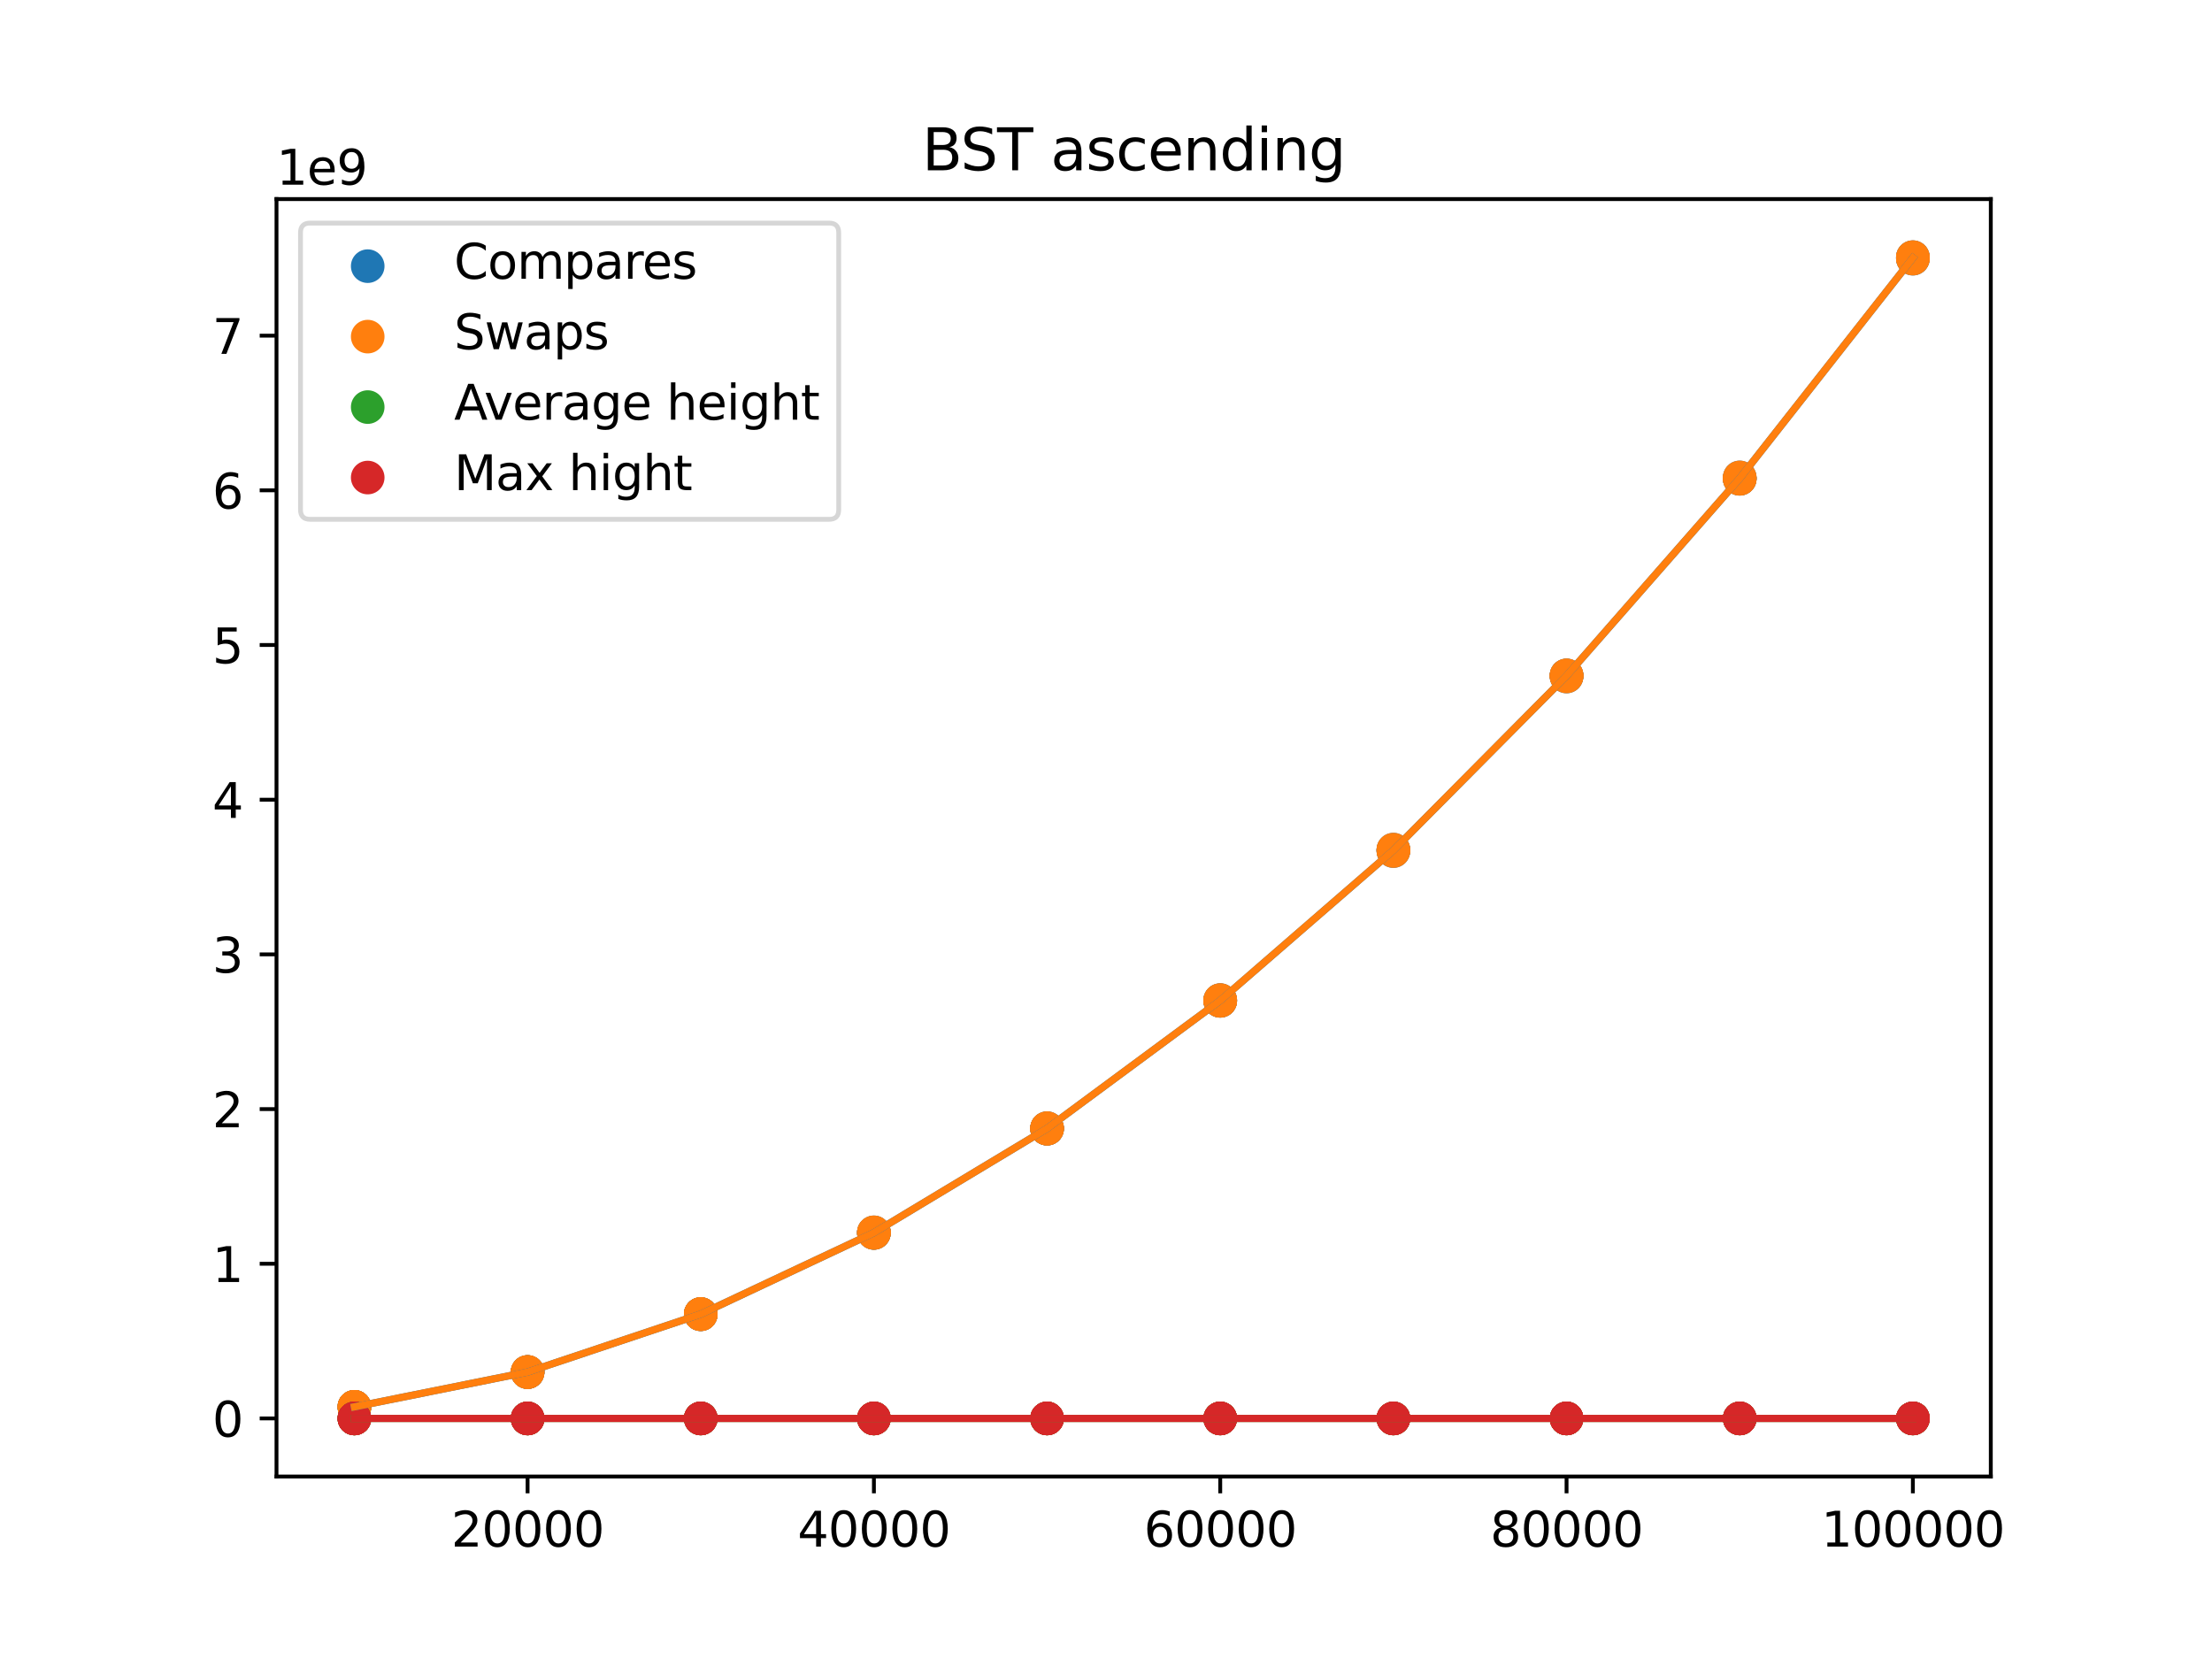 <?xml version="1.0" encoding="utf-8" standalone="no"?>
<!DOCTYPE svg PUBLIC "-//W3C//DTD SVG 1.1//EN"
  "http://www.w3.org/Graphics/SVG/1.1/DTD/svg11.dtd">
<svg xmlns:xlink="http://www.w3.org/1999/xlink" width="460.8pt" height="345.6pt" viewBox="0 0 460.8 345.6" xmlns="http://www.w3.org/2000/svg" version="1.1">
 <defs>
  <style type="text/css">*{stroke-linejoin: round; stroke-linecap: butt}</style>
 </defs>
 <g id="figure_1">
  <g id="patch_1">
   <path d="M 0 345.6 
L 460.8 345.6 
L 460.8 0 
L 0 0 
z
" style="fill: #ffffff"/>
  </g>
  <g id="axes_1">
   <g id="patch_2">
    <path d="M 57.6 307.584 
L 414.72 307.584 
L 414.72 41.472 
L 57.6 41.472 
z
" style="fill: #ffffff"/>
   </g>
   <g id="PathCollection_1">
    <defs>
     <path id="m4482d90b7a" d="M 0 3 
C 0.796 3 1.559 2.684 2.121 2.121 
C 2.684 1.559 3 0.796 3 0 
C 3 -0.796 2.684 -1.559 2.121 -2.121 
C 1.559 -2.684 0.796 -3 0 -3 
C -0.796 -3 -1.559 -2.684 -2.121 -2.121 
C -2.684 -1.559 -3 -0.796 -3 0 
C -3 0.796 -2.684 1.559 -2.121 2.121 
C -1.559 2.684 -0.796 3 0 3 
z
" style="stroke: #1f77b4"/>
    </defs>
    <g clip-path="url(#pe44ec0e4c7)">
     <use xlink:href="#m4482d90b7a" x="73.833" y="293.063" style="fill: #1f77b4; stroke: #1f77b4"/>
     <use xlink:href="#m4482d90b7a" x="73.833" y="293.071" style="fill: #1f77b4; stroke: #1f77b4"/>
     <use xlink:href="#m4482d90b7a" x="73.833" y="293.076" style="fill: #1f77b4; stroke: #1f77b4"/>
     <use xlink:href="#m4482d90b7a" x="73.833" y="293.074" style="fill: #1f77b4; stroke: #1f77b4"/>
     <use xlink:href="#m4482d90b7a" x="109.905" y="285.806" style="fill: #1f77b4; stroke: #1f77b4"/>
     <use xlink:href="#m4482d90b7a" x="109.905" y="285.841" style="fill: #1f77b4; stroke: #1f77b4"/>
     <use xlink:href="#m4482d90b7a" x="109.905" y="285.84" style="fill: #1f77b4; stroke: #1f77b4"/>
     <use xlink:href="#m4482d90b7a" x="109.905" y="285.811" style="fill: #1f77b4; stroke: #1f77b4"/>
     <use xlink:href="#m4482d90b7a" x="145.978" y="273.728" style="fill: #1f77b4; stroke: #1f77b4"/>
     <use xlink:href="#m4482d90b7a" x="145.978" y="273.774" style="fill: #1f77b4; stroke: #1f77b4"/>
     <use xlink:href="#m4482d90b7a" x="145.978" y="273.743" style="fill: #1f77b4; stroke: #1f77b4"/>
     <use xlink:href="#m4482d90b7a" x="145.978" y="273.794" style="fill: #1f77b4; stroke: #1f77b4"/>
     <use xlink:href="#m4482d90b7a" x="182.051" y="256.824" style="fill: #1f77b4; stroke: #1f77b4"/>
     <use xlink:href="#m4482d90b7a" x="182.051" y="256.843" style="fill: #1f77b4; stroke: #1f77b4"/>
     <use xlink:href="#m4482d90b7a" x="182.051" y="256.719" style="fill: #1f77b4; stroke: #1f77b4"/>
     <use xlink:href="#m4482d90b7a" x="182.051" y="256.784" style="fill: #1f77b4; stroke: #1f77b4"/>
     <use xlink:href="#m4482d90b7a" x="218.124" y="235.013" style="fill: #1f77b4; stroke: #1f77b4"/>
     <use xlink:href="#m4482d90b7a" x="218.124" y="235.129" style="fill: #1f77b4; stroke: #1f77b4"/>
     <use xlink:href="#m4482d90b7a" x="218.124" y="235.113" style="fill: #1f77b4; stroke: #1f77b4"/>
     <use xlink:href="#m4482d90b7a" x="218.124" y="235.101" style="fill: #1f77b4; stroke: #1f77b4"/>
     <use xlink:href="#m4482d90b7a" x="254.196" y="208.482" style="fill: #1f77b4; stroke: #1f77b4"/>
     <use xlink:href="#m4482d90b7a" x="254.196" y="208.338" style="fill: #1f77b4; stroke: #1f77b4"/>
     <use xlink:href="#m4482d90b7a" x="254.196" y="208.397" style="fill: #1f77b4; stroke: #1f77b4"/>
     <use xlink:href="#m4482d90b7a" x="254.196" y="208.499" style="fill: #1f77b4; stroke: #1f77b4"/>
     <use xlink:href="#m4482d90b7a" x="290.269" y="176.996" style="fill: #1f77b4; stroke: #1f77b4"/>
     <use xlink:href="#m4482d90b7a" x="290.269" y="177.119" style="fill: #1f77b4; stroke: #1f77b4"/>
     <use xlink:href="#m4482d90b7a" x="290.269" y="177.293" style="fill: #1f77b4; stroke: #1f77b4"/>
     <use xlink:href="#m4482d90b7a" x="290.269" y="177.127" style="fill: #1f77b4; stroke: #1f77b4"/>
     <use xlink:href="#m4482d90b7a" x="326.342" y="140.928" style="fill: #1f77b4; stroke: #1f77b4"/>
     <use xlink:href="#m4482d90b7a" x="326.342" y="140.791" style="fill: #1f77b4; stroke: #1f77b4"/>
     <use xlink:href="#m4482d90b7a" x="326.342" y="140.742" style="fill: #1f77b4; stroke: #1f77b4"/>
     <use xlink:href="#m4482d90b7a" x="326.342" y="140.69" style="fill: #1f77b4; stroke: #1f77b4"/>
     <use xlink:href="#m4482d90b7a" x="362.415" y="99.7" style="fill: #1f77b4; stroke: #1f77b4"/>
     <use xlink:href="#m4482d90b7a" x="362.415" y="99.749" style="fill: #1f77b4; stroke: #1f77b4"/>
     <use xlink:href="#m4482d90b7a" x="362.415" y="99.457" style="fill: #1f77b4; stroke: #1f77b4"/>
     <use xlink:href="#m4482d90b7a" x="362.415" y="99.695" style="fill: #1f77b4; stroke: #1f77b4"/>
     <use xlink:href="#m4482d90b7a" x="398.487" y="53.618" style="fill: #1f77b4; stroke: #1f77b4"/>
     <use xlink:href="#m4482d90b7a" x="398.487" y="53.807" style="fill: #1f77b4; stroke: #1f77b4"/>
     <use xlink:href="#m4482d90b7a" x="398.487" y="53.574" style="fill: #1f77b4; stroke: #1f77b4"/>
     <use xlink:href="#m4482d90b7a" x="398.487" y="53.887" style="fill: #1f77b4; stroke: #1f77b4"/>
    </g>
   </g>
   <g id="PathCollection_2">
    <defs>
     <path id="m7c622a4edc" d="M 0 3 
C 0.796 3 1.559 2.684 2.121 2.121 
C 2.684 1.559 3 0.796 3 0 
C 3 -0.796 2.684 -1.559 2.121 -2.121 
C 1.559 -2.684 0.796 -3 0 -3 
C -0.796 -3 -1.559 -2.684 -2.121 -2.121 
C -2.684 -1.559 -3 -0.796 -3 0 
C -3 0.796 -2.684 1.559 -2.121 2.121 
C -1.559 2.684 -0.796 3 0 3 
z
" style="stroke: #ff7f0e"/>
    </defs>
    <g clip-path="url(#pe44ec0e4c7)">
     <use xlink:href="#m7c622a4edc" x="73.833" y="293.063" style="fill: #ff7f0e; stroke: #ff7f0e"/>
     <use xlink:href="#m7c622a4edc" x="73.833" y="293.07" style="fill: #ff7f0e; stroke: #ff7f0e"/>
     <use xlink:href="#m7c622a4edc" x="73.833" y="293.075" style="fill: #ff7f0e; stroke: #ff7f0e"/>
     <use xlink:href="#m7c622a4edc" x="73.833" y="293.074" style="fill: #ff7f0e; stroke: #ff7f0e"/>
     <use xlink:href="#m7c622a4edc" x="109.905" y="285.804" style="fill: #ff7f0e; stroke: #ff7f0e"/>
     <use xlink:href="#m7c622a4edc" x="109.905" y="285.839" style="fill: #ff7f0e; stroke: #ff7f0e"/>
     <use xlink:href="#m7c622a4edc" x="109.905" y="285.839" style="fill: #ff7f0e; stroke: #ff7f0e"/>
     <use xlink:href="#m7c622a4edc" x="109.905" y="285.81" style="fill: #ff7f0e; stroke: #ff7f0e"/>
     <use xlink:href="#m7c622a4edc" x="145.978" y="273.726" style="fill: #ff7f0e; stroke: #ff7f0e"/>
     <use xlink:href="#m7c622a4edc" x="145.978" y="273.772" style="fill: #ff7f0e; stroke: #ff7f0e"/>
     <use xlink:href="#m7c622a4edc" x="145.978" y="273.741" style="fill: #ff7f0e; stroke: #ff7f0e"/>
     <use xlink:href="#m7c622a4edc" x="145.978" y="273.792" style="fill: #ff7f0e; stroke: #ff7f0e"/>
     <use xlink:href="#m7c622a4edc" x="182.051" y="256.821" style="fill: #ff7f0e; stroke: #ff7f0e"/>
     <use xlink:href="#m7c622a4edc" x="182.051" y="256.84" style="fill: #ff7f0e; stroke: #ff7f0e"/>
     <use xlink:href="#m7c622a4edc" x="182.051" y="256.716" style="fill: #ff7f0e; stroke: #ff7f0e"/>
     <use xlink:href="#m7c622a4edc" x="182.051" y="256.782" style="fill: #ff7f0e; stroke: #ff7f0e"/>
     <use xlink:href="#m7c622a4edc" x="218.124" y="235.01" style="fill: #ff7f0e; stroke: #ff7f0e"/>
     <use xlink:href="#m7c622a4edc" x="218.124" y="235.125" style="fill: #ff7f0e; stroke: #ff7f0e"/>
     <use xlink:href="#m7c622a4edc" x="218.124" y="235.11" style="fill: #ff7f0e; stroke: #ff7f0e"/>
     <use xlink:href="#m7c622a4edc" x="218.124" y="235.098" style="fill: #ff7f0e; stroke: #ff7f0e"/>
     <use xlink:href="#m7c622a4edc" x="254.196" y="208.479" style="fill: #ff7f0e; stroke: #ff7f0e"/>
     <use xlink:href="#m7c622a4edc" x="254.196" y="208.334" style="fill: #ff7f0e; stroke: #ff7f0e"/>
     <use xlink:href="#m7c622a4edc" x="254.196" y="208.393" style="fill: #ff7f0e; stroke: #ff7f0e"/>
     <use xlink:href="#m7c622a4edc" x="254.196" y="208.496" style="fill: #ff7f0e; stroke: #ff7f0e"/>
     <use xlink:href="#m7c622a4edc" x="290.269" y="176.991" style="fill: #ff7f0e; stroke: #ff7f0e"/>
     <use xlink:href="#m7c622a4edc" x="290.269" y="177.115" style="fill: #ff7f0e; stroke: #ff7f0e"/>
     <use xlink:href="#m7c622a4edc" x="290.269" y="177.289" style="fill: #ff7f0e; stroke: #ff7f0e"/>
     <use xlink:href="#m7c622a4edc" x="290.269" y="177.122" style="fill: #ff7f0e; stroke: #ff7f0e"/>
     <use xlink:href="#m7c622a4edc" x="326.342" y="140.922" style="fill: #ff7f0e; stroke: #ff7f0e"/>
     <use xlink:href="#m7c622a4edc" x="326.342" y="140.786" style="fill: #ff7f0e; stroke: #ff7f0e"/>
     <use xlink:href="#m7c622a4edc" x="326.342" y="140.737" style="fill: #ff7f0e; stroke: #ff7f0e"/>
     <use xlink:href="#m7c622a4edc" x="326.342" y="140.685" style="fill: #ff7f0e; stroke: #ff7f0e"/>
     <use xlink:href="#m7c622a4edc" x="362.415" y="99.695" style="fill: #ff7f0e; stroke: #ff7f0e"/>
     <use xlink:href="#m7c622a4edc" x="362.415" y="99.743" style="fill: #ff7f0e; stroke: #ff7f0e"/>
     <use xlink:href="#m7c622a4edc" x="362.415" y="99.451" style="fill: #ff7f0e; stroke: #ff7f0e"/>
     <use xlink:href="#m7c622a4edc" x="362.415" y="99.689" style="fill: #ff7f0e; stroke: #ff7f0e"/>
     <use xlink:href="#m7c622a4edc" x="398.487" y="53.612" style="fill: #ff7f0e; stroke: #ff7f0e"/>
     <use xlink:href="#m7c622a4edc" x="398.487" y="53.801" style="fill: #ff7f0e; stroke: #ff7f0e"/>
     <use xlink:href="#m7c622a4edc" x="398.487" y="53.568" style="fill: #ff7f0e; stroke: #ff7f0e"/>
     <use xlink:href="#m7c622a4edc" x="398.487" y="53.88" style="fill: #ff7f0e; stroke: #ff7f0e"/>
    </g>
   </g>
   <g id="PathCollection_3">
    <defs>
     <path id="m2ea7bf732f" d="M 0 3 
C 0.796 3 1.559 2.684 2.121 2.121 
C 2.684 1.559 3 0.796 3 0 
C 3 -0.796 2.684 -1.559 2.121 -2.121 
C 1.559 -2.684 0.796 -3 0 -3 
C -0.796 -3 -1.559 -2.684 -2.121 -2.121 
C -2.684 -1.559 -3 -0.796 -3 0 
C -3 0.796 -2.684 1.559 -2.121 2.121 
C -1.559 2.684 -0.796 3 0 3 
z
" style="stroke: #2ca02c"/>
    </defs>
    <g clip-path="url(#pe44ec0e4c7)">
     <use xlink:href="#m2ea7bf732f" x="73.833" y="295.488" style="fill: #2ca02c; stroke: #2ca02c"/>
     <use xlink:href="#m2ea7bf732f" x="73.833" y="295.488" style="fill: #2ca02c; stroke: #2ca02c"/>
     <use xlink:href="#m2ea7bf732f" x="73.833" y="295.488" style="fill: #2ca02c; stroke: #2ca02c"/>
     <use xlink:href="#m2ea7bf732f" x="73.833" y="295.488" style="fill: #2ca02c; stroke: #2ca02c"/>
     <use xlink:href="#m2ea7bf732f" x="109.905" y="295.488" style="fill: #2ca02c; stroke: #2ca02c"/>
     <use xlink:href="#m2ea7bf732f" x="109.905" y="295.488" style="fill: #2ca02c; stroke: #2ca02c"/>
     <use xlink:href="#m2ea7bf732f" x="109.905" y="295.488" style="fill: #2ca02c; stroke: #2ca02c"/>
     <use xlink:href="#m2ea7bf732f" x="109.905" y="295.488" style="fill: #2ca02c; stroke: #2ca02c"/>
     <use xlink:href="#m2ea7bf732f" x="145.978" y="295.488" style="fill: #2ca02c; stroke: #2ca02c"/>
     <use xlink:href="#m2ea7bf732f" x="145.978" y="295.488" style="fill: #2ca02c; stroke: #2ca02c"/>
     <use xlink:href="#m2ea7bf732f" x="145.978" y="295.488" style="fill: #2ca02c; stroke: #2ca02c"/>
     <use xlink:href="#m2ea7bf732f" x="145.978" y="295.488" style="fill: #2ca02c; stroke: #2ca02c"/>
     <use xlink:href="#m2ea7bf732f" x="182.051" y="295.488" style="fill: #2ca02c; stroke: #2ca02c"/>
     <use xlink:href="#m2ea7bf732f" x="182.051" y="295.488" style="fill: #2ca02c; stroke: #2ca02c"/>
     <use xlink:href="#m2ea7bf732f" x="182.051" y="295.488" style="fill: #2ca02c; stroke: #2ca02c"/>
     <use xlink:href="#m2ea7bf732f" x="182.051" y="295.488" style="fill: #2ca02c; stroke: #2ca02c"/>
     <use xlink:href="#m2ea7bf732f" x="218.124" y="295.487" style="fill: #2ca02c; stroke: #2ca02c"/>
     <use xlink:href="#m2ea7bf732f" x="218.124" y="295.487" style="fill: #2ca02c; stroke: #2ca02c"/>
     <use xlink:href="#m2ea7bf732f" x="218.124" y="295.487" style="fill: #2ca02c; stroke: #2ca02c"/>
     <use xlink:href="#m2ea7bf732f" x="218.124" y="295.487" style="fill: #2ca02c; stroke: #2ca02c"/>
     <use xlink:href="#m2ea7bf732f" x="254.196" y="295.487" style="fill: #2ca02c; stroke: #2ca02c"/>
     <use xlink:href="#m2ea7bf732f" x="254.196" y="295.487" style="fill: #2ca02c; stroke: #2ca02c"/>
     <use xlink:href="#m2ea7bf732f" x="254.196" y="295.487" style="fill: #2ca02c; stroke: #2ca02c"/>
     <use xlink:href="#m2ea7bf732f" x="254.196" y="295.487" style="fill: #2ca02c; stroke: #2ca02c"/>
     <use xlink:href="#m2ea7bf732f" x="290.269" y="295.487" style="fill: #2ca02c; stroke: #2ca02c"/>
     <use xlink:href="#m2ea7bf732f" x="290.269" y="295.487" style="fill: #2ca02c; stroke: #2ca02c"/>
     <use xlink:href="#m2ea7bf732f" x="290.269" y="295.487" style="fill: #2ca02c; stroke: #2ca02c"/>
     <use xlink:href="#m2ea7bf732f" x="290.269" y="295.487" style="fill: #2ca02c; stroke: #2ca02c"/>
     <use xlink:href="#m2ea7bf732f" x="326.342" y="295.487" style="fill: #2ca02c; stroke: #2ca02c"/>
     <use xlink:href="#m2ea7bf732f" x="326.342" y="295.487" style="fill: #2ca02c; stroke: #2ca02c"/>
     <use xlink:href="#m2ea7bf732f" x="326.342" y="295.487" style="fill: #2ca02c; stroke: #2ca02c"/>
     <use xlink:href="#m2ea7bf732f" x="326.342" y="295.487" style="fill: #2ca02c; stroke: #2ca02c"/>
     <use xlink:href="#m2ea7bf732f" x="362.415" y="295.487" style="fill: #2ca02c; stroke: #2ca02c"/>
     <use xlink:href="#m2ea7bf732f" x="362.415" y="295.487" style="fill: #2ca02c; stroke: #2ca02c"/>
     <use xlink:href="#m2ea7bf732f" x="362.415" y="295.487" style="fill: #2ca02c; stroke: #2ca02c"/>
     <use xlink:href="#m2ea7bf732f" x="362.415" y="295.487" style="fill: #2ca02c; stroke: #2ca02c"/>
     <use xlink:href="#m2ea7bf732f" x="398.487" y="295.487" style="fill: #2ca02c; stroke: #2ca02c"/>
     <use xlink:href="#m2ea7bf732f" x="398.487" y="295.487" style="fill: #2ca02c; stroke: #2ca02c"/>
     <use xlink:href="#m2ea7bf732f" x="398.487" y="295.487" style="fill: #2ca02c; stroke: #2ca02c"/>
     <use xlink:href="#m2ea7bf732f" x="398.487" y="295.487" style="fill: #2ca02c; stroke: #2ca02c"/>
    </g>
   </g>
   <g id="PathCollection_4">
    <defs>
     <path id="m6c32334169" d="M 0 3 
C 0.796 3 1.559 2.684 2.121 2.121 
C 2.684 1.559 3 0.796 3 0 
C 3 -0.796 2.684 -1.559 2.121 -2.121 
C 1.559 -2.684 0.796 -3 0 -3 
C -0.796 -3 -1.559 -2.684 -2.121 -2.121 
C -2.684 -1.559 -3 -0.796 -3 0 
C -3 0.796 -2.684 1.559 -2.121 2.121 
C -1.559 2.684 -0.796 3 0 3 
z
" style="stroke: #d62728"/>
    </defs>
    <g clip-path="url(#pe44ec0e4c7)">
     <use xlink:href="#m6c32334169" x="73.833" y="295.488" style="fill: #d62728; stroke: #d62728"/>
     <use xlink:href="#m6c32334169" x="73.833" y="295.488" style="fill: #d62728; stroke: #d62728"/>
     <use xlink:href="#m6c32334169" x="73.833" y="295.488" style="fill: #d62728; stroke: #d62728"/>
     <use xlink:href="#m6c32334169" x="73.833" y="295.488" style="fill: #d62728; stroke: #d62728"/>
     <use xlink:href="#m6c32334169" x="109.905" y="295.488" style="fill: #d62728; stroke: #d62728"/>
     <use xlink:href="#m6c32334169" x="109.905" y="295.488" style="fill: #d62728; stroke: #d62728"/>
     <use xlink:href="#m6c32334169" x="109.905" y="295.488" style="fill: #d62728; stroke: #d62728"/>
     <use xlink:href="#m6c32334169" x="109.905" y="295.488" style="fill: #d62728; stroke: #d62728"/>
     <use xlink:href="#m6c32334169" x="145.978" y="295.487" style="fill: #d62728; stroke: #d62728"/>
     <use xlink:href="#m6c32334169" x="145.978" y="295.487" style="fill: #d62728; stroke: #d62728"/>
     <use xlink:href="#m6c32334169" x="145.978" y="295.487" style="fill: #d62728; stroke: #d62728"/>
     <use xlink:href="#m6c32334169" x="145.978" y="295.487" style="fill: #d62728; stroke: #d62728"/>
     <use xlink:href="#m6c32334169" x="182.051" y="295.487" style="fill: #d62728; stroke: #d62728"/>
     <use xlink:href="#m6c32334169" x="182.051" y="295.487" style="fill: #d62728; stroke: #d62728"/>
     <use xlink:href="#m6c32334169" x="182.051" y="295.487" style="fill: #d62728; stroke: #d62728"/>
     <use xlink:href="#m6c32334169" x="182.051" y="295.487" style="fill: #d62728; stroke: #d62728"/>
     <use xlink:href="#m6c32334169" x="218.124" y="295.487" style="fill: #d62728; stroke: #d62728"/>
     <use xlink:href="#m6c32334169" x="218.124" y="295.487" style="fill: #d62728; stroke: #d62728"/>
     <use xlink:href="#m6c32334169" x="218.124" y="295.487" style="fill: #d62728; stroke: #d62728"/>
     <use xlink:href="#m6c32334169" x="218.124" y="295.487" style="fill: #d62728; stroke: #d62728"/>
     <use xlink:href="#m6c32334169" x="254.196" y="295.486" style="fill: #d62728; stroke: #d62728"/>
     <use xlink:href="#m6c32334169" x="254.196" y="295.486" style="fill: #d62728; stroke: #d62728"/>
     <use xlink:href="#m6c32334169" x="254.196" y="295.486" style="fill: #d62728; stroke: #d62728"/>
     <use xlink:href="#m6c32334169" x="254.196" y="295.486" style="fill: #d62728; stroke: #d62728"/>
     <use xlink:href="#m6c32334169" x="290.269" y="295.486" style="fill: #d62728; stroke: #d62728"/>
     <use xlink:href="#m6c32334169" x="290.269" y="295.486" style="fill: #d62728; stroke: #d62728"/>
     <use xlink:href="#m6c32334169" x="290.269" y="295.486" style="fill: #d62728; stroke: #d62728"/>
     <use xlink:href="#m6c32334169" x="290.269" y="295.486" style="fill: #d62728; stroke: #d62728"/>
     <use xlink:href="#m6c32334169" x="326.342" y="295.486" style="fill: #d62728; stroke: #d62728"/>
     <use xlink:href="#m6c32334169" x="326.342" y="295.486" style="fill: #d62728; stroke: #d62728"/>
     <use xlink:href="#m6c32334169" x="326.342" y="295.486" style="fill: #d62728; stroke: #d62728"/>
     <use xlink:href="#m6c32334169" x="326.342" y="295.486" style="fill: #d62728; stroke: #d62728"/>
     <use xlink:href="#m6c32334169" x="362.415" y="295.485" style="fill: #d62728; stroke: #d62728"/>
     <use xlink:href="#m6c32334169" x="362.415" y="295.485" style="fill: #d62728; stroke: #d62728"/>
     <use xlink:href="#m6c32334169" x="362.415" y="295.485" style="fill: #d62728; stroke: #d62728"/>
     <use xlink:href="#m6c32334169" x="362.415" y="295.485" style="fill: #d62728; stroke: #d62728"/>
     <use xlink:href="#m6c32334169" x="398.487" y="295.485" style="fill: #d62728; stroke: #d62728"/>
     <use xlink:href="#m6c32334169" x="398.487" y="295.485" style="fill: #d62728; stroke: #d62728"/>
     <use xlink:href="#m6c32334169" x="398.487" y="295.485" style="fill: #d62728; stroke: #d62728"/>
     <use xlink:href="#m6c32334169" x="398.487" y="295.485" style="fill: #d62728; stroke: #d62728"/>
    </g>
   </g>
   <g id="matplotlib.axis_1">
    <g id="xtick_1">
     <g id="line2d_1">
      <defs>
       <path id="m183a71a1ab" d="M 0 0 
L 0 3.5 
" style="stroke: #000000; stroke-width: 0.8"/>
      </defs>
      <g>
       <use xlink:href="#m183a71a1ab" x="109.905" y="307.584" style="stroke: #000000; stroke-width: 0.8"/>
      </g>
     </g>
     <g id="text_1">
      <!-- 20000 -->
      <g transform="translate(93.999 322.182) scale(0.1 -0.1)">
       <defs>
        <path id="DejaVuSans-32" d="M 1228 531 
L 3431 531 
L 3431 0 
L 469 0 
L 469 531 
Q 828 903 1448 1529 
Q 2069 2156 2228 2338 
Q 2531 2678 2651 2914 
Q 2772 3150 2772 3378 
Q 2772 3750 2511 3984 
Q 2250 4219 1831 4219 
Q 1534 4219 1204 4116 
Q 875 4013 500 3803 
L 500 4441 
Q 881 4594 1212 4672 
Q 1544 4750 1819 4750 
Q 2544 4750 2975 4387 
Q 3406 4025 3406 3419 
Q 3406 3131 3298 2873 
Q 3191 2616 2906 2266 
Q 2828 2175 2409 1742 
Q 1991 1309 1228 531 
z
" transform="scale(0.016)"/>
        <path id="DejaVuSans-30" d="M 2034 4250 
Q 1547 4250 1301 3770 
Q 1056 3291 1056 2328 
Q 1056 1369 1301 889 
Q 1547 409 2034 409 
Q 2525 409 2770 889 
Q 3016 1369 3016 2328 
Q 3016 3291 2770 3770 
Q 2525 4250 2034 4250 
z
M 2034 4750 
Q 2819 4750 3233 4129 
Q 3647 3509 3647 2328 
Q 3647 1150 3233 529 
Q 2819 -91 2034 -91 
Q 1250 -91 836 529 
Q 422 1150 422 2328 
Q 422 3509 836 4129 
Q 1250 4750 2034 4750 
z
" transform="scale(0.016)"/>
       </defs>
       <use xlink:href="#DejaVuSans-32"/>
       <use xlink:href="#DejaVuSans-30" x="63.623"/>
       <use xlink:href="#DejaVuSans-30" x="127.246"/>
       <use xlink:href="#DejaVuSans-30" x="190.869"/>
       <use xlink:href="#DejaVuSans-30" x="254.492"/>
      </g>
     </g>
    </g>
    <g id="xtick_2">
     <g id="line2d_2">
      <g>
       <use xlink:href="#m183a71a1ab" x="182.051" y="307.584" style="stroke: #000000; stroke-width: 0.8"/>
      </g>
     </g>
     <g id="text_2">
      <!-- 40000 -->
      <g transform="translate(166.145 322.182) scale(0.1 -0.1)">
       <defs>
        <path id="DejaVuSans-34" d="M 2419 4116 
L 825 1625 
L 2419 1625 
L 2419 4116 
z
M 2253 4666 
L 3047 4666 
L 3047 1625 
L 3713 1625 
L 3713 1100 
L 3047 1100 
L 3047 0 
L 2419 0 
L 2419 1100 
L 313 1100 
L 313 1709 
L 2253 4666 
z
" transform="scale(0.016)"/>
       </defs>
       <use xlink:href="#DejaVuSans-34"/>
       <use xlink:href="#DejaVuSans-30" x="63.623"/>
       <use xlink:href="#DejaVuSans-30" x="127.246"/>
       <use xlink:href="#DejaVuSans-30" x="190.869"/>
       <use xlink:href="#DejaVuSans-30" x="254.492"/>
      </g>
     </g>
    </g>
    <g id="xtick_3">
     <g id="line2d_3">
      <g>
       <use xlink:href="#m183a71a1ab" x="254.196" y="307.584" style="stroke: #000000; stroke-width: 0.8"/>
      </g>
     </g>
     <g id="text_3">
      <!-- 60000 -->
      <g transform="translate(238.29 322.182) scale(0.1 -0.1)">
       <defs>
        <path id="DejaVuSans-36" d="M 2113 2584 
Q 1688 2584 1439 2293 
Q 1191 2003 1191 1497 
Q 1191 994 1439 701 
Q 1688 409 2113 409 
Q 2538 409 2786 701 
Q 3034 994 3034 1497 
Q 3034 2003 2786 2293 
Q 2538 2584 2113 2584 
z
M 3366 4563 
L 3366 3988 
Q 3128 4100 2886 4159 
Q 2644 4219 2406 4219 
Q 1781 4219 1451 3797 
Q 1122 3375 1075 2522 
Q 1259 2794 1537 2939 
Q 1816 3084 2150 3084 
Q 2853 3084 3261 2657 
Q 3669 2231 3669 1497 
Q 3669 778 3244 343 
Q 2819 -91 2113 -91 
Q 1303 -91 875 529 
Q 447 1150 447 2328 
Q 447 3434 972 4092 
Q 1497 4750 2381 4750 
Q 2619 4750 2861 4703 
Q 3103 4656 3366 4563 
z
" transform="scale(0.016)"/>
       </defs>
       <use xlink:href="#DejaVuSans-36"/>
       <use xlink:href="#DejaVuSans-30" x="63.623"/>
       <use xlink:href="#DejaVuSans-30" x="127.246"/>
       <use xlink:href="#DejaVuSans-30" x="190.869"/>
       <use xlink:href="#DejaVuSans-30" x="254.492"/>
      </g>
     </g>
    </g>
    <g id="xtick_4">
     <g id="line2d_4">
      <g>
       <use xlink:href="#m183a71a1ab" x="326.342" y="307.584" style="stroke: #000000; stroke-width: 0.8"/>
      </g>
     </g>
     <g id="text_4">
      <!-- 80000 -->
      <g transform="translate(310.436 322.182) scale(0.1 -0.1)">
       <defs>
        <path id="DejaVuSans-38" d="M 2034 2216 
Q 1584 2216 1326 1975 
Q 1069 1734 1069 1313 
Q 1069 891 1326 650 
Q 1584 409 2034 409 
Q 2484 409 2743 651 
Q 3003 894 3003 1313 
Q 3003 1734 2745 1975 
Q 2488 2216 2034 2216 
z
M 1403 2484 
Q 997 2584 770 2862 
Q 544 3141 544 3541 
Q 544 4100 942 4425 
Q 1341 4750 2034 4750 
Q 2731 4750 3128 4425 
Q 3525 4100 3525 3541 
Q 3525 3141 3298 2862 
Q 3072 2584 2669 2484 
Q 3125 2378 3379 2068 
Q 3634 1759 3634 1313 
Q 3634 634 3220 271 
Q 2806 -91 2034 -91 
Q 1263 -91 848 271 
Q 434 634 434 1313 
Q 434 1759 690 2068 
Q 947 2378 1403 2484 
z
M 1172 3481 
Q 1172 3119 1398 2916 
Q 1625 2713 2034 2713 
Q 2441 2713 2670 2916 
Q 2900 3119 2900 3481 
Q 2900 3844 2670 4047 
Q 2441 4250 2034 4250 
Q 1625 4250 1398 4047 
Q 1172 3844 1172 3481 
z
" transform="scale(0.016)"/>
       </defs>
       <use xlink:href="#DejaVuSans-38"/>
       <use xlink:href="#DejaVuSans-30" x="63.623"/>
       <use xlink:href="#DejaVuSans-30" x="127.246"/>
       <use xlink:href="#DejaVuSans-30" x="190.869"/>
       <use xlink:href="#DejaVuSans-30" x="254.492"/>
      </g>
     </g>
    </g>
    <g id="xtick_5">
     <g id="line2d_5">
      <g>
       <use xlink:href="#m183a71a1ab" x="398.487" y="307.584" style="stroke: #000000; stroke-width: 0.8"/>
      </g>
     </g>
     <g id="text_5">
      <!-- 100000 -->
      <g transform="translate(379.4 322.182) scale(0.1 -0.1)">
       <defs>
        <path id="DejaVuSans-31" d="M 794 531 
L 1825 531 
L 1825 4091 
L 703 3866 
L 703 4441 
L 1819 4666 
L 2450 4666 
L 2450 531 
L 3481 531 
L 3481 0 
L 794 0 
L 794 531 
z
" transform="scale(0.016)"/>
       </defs>
       <use xlink:href="#DejaVuSans-31"/>
       <use xlink:href="#DejaVuSans-30" x="63.623"/>
       <use xlink:href="#DejaVuSans-30" x="127.246"/>
       <use xlink:href="#DejaVuSans-30" x="190.869"/>
       <use xlink:href="#DejaVuSans-30" x="254.492"/>
       <use xlink:href="#DejaVuSans-30" x="318.115"/>
      </g>
     </g>
    </g>
   </g>
   <g id="matplotlib.axis_2">
    <g id="ytick_1">
     <g id="line2d_6">
      <defs>
       <path id="mc436f0e4a4" d="M 0 0 
L -3.5 0 
" style="stroke: #000000; stroke-width: 0.8"/>
      </defs>
      <g>
       <use xlink:href="#mc436f0e4a4" x="57.6" y="295.488" style="stroke: #000000; stroke-width: 0.8"/>
      </g>
     </g>
     <g id="text_6">
      <!-- 0 -->
      <g transform="translate(44.237 299.287) scale(0.1 -0.1)">
       <use xlink:href="#DejaVuSans-30"/>
      </g>
     </g>
    </g>
    <g id="ytick_2">
     <g id="line2d_7">
      <g>
       <use xlink:href="#mc436f0e4a4" x="57.6" y="263.264" style="stroke: #000000; stroke-width: 0.8"/>
      </g>
     </g>
     <g id="text_7">
      <!-- 1 -->
      <g transform="translate(44.237 267.063) scale(0.1 -0.1)">
       <use xlink:href="#DejaVuSans-31"/>
      </g>
     </g>
    </g>
    <g id="ytick_3">
     <g id="line2d_8">
      <g>
       <use xlink:href="#mc436f0e4a4" x="57.6" y="231.04" style="stroke: #000000; stroke-width: 0.8"/>
      </g>
     </g>
     <g id="text_8">
      <!-- 2 -->
      <g transform="translate(44.237 234.839) scale(0.1 -0.1)">
       <use xlink:href="#DejaVuSans-32"/>
      </g>
     </g>
    </g>
    <g id="ytick_4">
     <g id="line2d_9">
      <g>
       <use xlink:href="#mc436f0e4a4" x="57.6" y="198.816" style="stroke: #000000; stroke-width: 0.8"/>
      </g>
     </g>
     <g id="text_9">
      <!-- 3 -->
      <g transform="translate(44.237 202.615) scale(0.1 -0.1)">
       <defs>
        <path id="DejaVuSans-33" d="M 2597 2516 
Q 3050 2419 3304 2112 
Q 3559 1806 3559 1356 
Q 3559 666 3084 287 
Q 2609 -91 1734 -91 
Q 1441 -91 1130 -33 
Q 819 25 488 141 
L 488 750 
Q 750 597 1062 519 
Q 1375 441 1716 441 
Q 2309 441 2620 675 
Q 2931 909 2931 1356 
Q 2931 1769 2642 2001 
Q 2353 2234 1838 2234 
L 1294 2234 
L 1294 2753 
L 1863 2753 
Q 2328 2753 2575 2939 
Q 2822 3125 2822 3475 
Q 2822 3834 2567 4026 
Q 2313 4219 1838 4219 
Q 1578 4219 1281 4162 
Q 984 4106 628 3988 
L 628 4550 
Q 988 4650 1302 4700 
Q 1616 4750 1894 4750 
Q 2613 4750 3031 4423 
Q 3450 4097 3450 3541 
Q 3450 3153 3228 2886 
Q 3006 2619 2597 2516 
z
" transform="scale(0.016)"/>
       </defs>
       <use xlink:href="#DejaVuSans-33"/>
      </g>
     </g>
    </g>
    <g id="ytick_5">
     <g id="line2d_10">
      <g>
       <use xlink:href="#mc436f0e4a4" x="57.6" y="166.592" style="stroke: #000000; stroke-width: 0.8"/>
      </g>
     </g>
     <g id="text_10">
      <!-- 4 -->
      <g transform="translate(44.237 170.391) scale(0.1 -0.1)">
       <use xlink:href="#DejaVuSans-34"/>
      </g>
     </g>
    </g>
    <g id="ytick_6">
     <g id="line2d_11">
      <g>
       <use xlink:href="#mc436f0e4a4" x="57.6" y="134.368" style="stroke: #000000; stroke-width: 0.8"/>
      </g>
     </g>
     <g id="text_11">
      <!-- 5 -->
      <g transform="translate(44.237 138.168) scale(0.1 -0.1)">
       <defs>
        <path id="DejaVuSans-35" d="M 691 4666 
L 3169 4666 
L 3169 4134 
L 1269 4134 
L 1269 2991 
Q 1406 3038 1543 3061 
Q 1681 3084 1819 3084 
Q 2600 3084 3056 2656 
Q 3513 2228 3513 1497 
Q 3513 744 3044 326 
Q 2575 -91 1722 -91 
Q 1428 -91 1123 -41 
Q 819 9 494 109 
L 494 744 
Q 775 591 1075 516 
Q 1375 441 1709 441 
Q 2250 441 2565 725 
Q 2881 1009 2881 1497 
Q 2881 1984 2565 2268 
Q 2250 2553 1709 2553 
Q 1456 2553 1204 2497 
Q 953 2441 691 2322 
L 691 4666 
z
" transform="scale(0.016)"/>
       </defs>
       <use xlink:href="#DejaVuSans-35"/>
      </g>
     </g>
    </g>
    <g id="ytick_7">
     <g id="line2d_12">
      <g>
       <use xlink:href="#mc436f0e4a4" x="57.6" y="102.144" style="stroke: #000000; stroke-width: 0.8"/>
      </g>
     </g>
     <g id="text_12">
      <!-- 6 -->
      <g transform="translate(44.237 105.944) scale(0.1 -0.1)">
       <use xlink:href="#DejaVuSans-36"/>
      </g>
     </g>
    </g>
    <g id="ytick_8">
     <g id="line2d_13">
      <g>
       <use xlink:href="#mc436f0e4a4" x="57.6" y="69.92" style="stroke: #000000; stroke-width: 0.8"/>
      </g>
     </g>
     <g id="text_13">
      <!-- 7 -->
      <g transform="translate(44.237 73.72) scale(0.1 -0.1)">
       <defs>
        <path id="DejaVuSans-37" d="M 525 4666 
L 3525 4666 
L 3525 4397 
L 1831 0 
L 1172 0 
L 2766 4134 
L 525 4134 
L 525 4666 
z
" transform="scale(0.016)"/>
       </defs>
       <use xlink:href="#DejaVuSans-37"/>
      </g>
     </g>
    </g>
    <g id="text_14">
     <!-- 1e9 -->
     <g transform="translate(57.6 38.472) scale(0.1 -0.1)">
      <defs>
       <path id="DejaVuSans-65" d="M 3597 1894 
L 3597 1613 
L 953 1613 
Q 991 1019 1311 708 
Q 1631 397 2203 397 
Q 2534 397 2845 478 
Q 3156 559 3463 722 
L 3463 178 
Q 3153 47 2828 -22 
Q 2503 -91 2169 -91 
Q 1331 -91 842 396 
Q 353 884 353 1716 
Q 353 2575 817 3079 
Q 1281 3584 2069 3584 
Q 2775 3584 3186 3129 
Q 3597 2675 3597 1894 
z
M 3022 2063 
Q 3016 2534 2758 2815 
Q 2500 3097 2075 3097 
Q 1594 3097 1305 2825 
Q 1016 2553 972 2059 
L 3022 2063 
z
" transform="scale(0.016)"/>
       <path id="DejaVuSans-39" d="M 703 97 
L 703 672 
Q 941 559 1184 500 
Q 1428 441 1663 441 
Q 2288 441 2617 861 
Q 2947 1281 2994 2138 
Q 2813 1869 2534 1725 
Q 2256 1581 1919 1581 
Q 1219 1581 811 2004 
Q 403 2428 403 3163 
Q 403 3881 828 4315 
Q 1253 4750 1959 4750 
Q 2769 4750 3195 4129 
Q 3622 3509 3622 2328 
Q 3622 1225 3098 567 
Q 2575 -91 1691 -91 
Q 1453 -91 1209 -44 
Q 966 3 703 97 
z
M 1959 2075 
Q 2384 2075 2632 2365 
Q 2881 2656 2881 3163 
Q 2881 3666 2632 3958 
Q 2384 4250 1959 4250 
Q 1534 4250 1286 3958 
Q 1038 3666 1038 3163 
Q 1038 2656 1286 2365 
Q 1534 2075 1959 2075 
z
" transform="scale(0.016)"/>
      </defs>
      <use xlink:href="#DejaVuSans-31"/>
      <use xlink:href="#DejaVuSans-65" x="63.623"/>
      <use xlink:href="#DejaVuSans-39" x="125.146"/>
     </g>
    </g>
   </g>
   <g id="line2d_14">
    <path d="M 73.833 293.071 
L 109.905 285.824 
L 145.978 273.76 
L 182.051 256.792 
L 218.124 235.089 
L 254.196 208.429 
L 290.269 177.134 
L 326.342 140.788 
L 362.415 99.65 
L 398.487 53.722 
" clip-path="url(#pe44ec0e4c7)" style="fill: none; stroke: #1f77b4; stroke-width: 1.5; stroke-linecap: square"/>
   </g>
   <g id="line2d_15">
    <path d="M 73.833 293.07 
L 109.905 285.823 
L 145.978 273.758 
L 182.051 256.79 
L 218.124 235.086 
L 254.196 208.425 
L 290.269 177.129 
L 326.342 140.782 
L 362.415 99.645 
L 398.487 53.715 
" clip-path="url(#pe44ec0e4c7)" style="fill: none; stroke: #ff7f0e; stroke-width: 1.5; stroke-linecap: square"/>
   </g>
   <g id="line2d_16">
    <path d="M 73.833 295.488 
L 109.905 295.488 
L 145.978 295.488 
L 182.051 295.488 
L 218.124 295.487 
L 254.196 295.487 
L 290.269 295.487 
L 326.342 295.487 
L 362.415 295.487 
L 398.487 295.487 
" clip-path="url(#pe44ec0e4c7)" style="fill: none; stroke: #2ca02c; stroke-width: 1.5; stroke-linecap: square"/>
   </g>
   <g id="line2d_17">
    <path d="M 73.833 295.488 
L 109.905 295.488 
L 145.978 295.487 
L 182.051 295.487 
L 218.124 295.487 
L 254.196 295.486 
L 290.269 295.486 
L 326.342 295.486 
L 362.415 295.485 
L 398.487 295.485 
" clip-path="url(#pe44ec0e4c7)" style="fill: none; stroke: #d62728; stroke-width: 1.5; stroke-linecap: square"/>
   </g>
   <g id="patch_3">
    <path d="M 57.6 307.584 
L 57.6 41.472 
" style="fill: none; stroke: #000000; stroke-width: 0.8; stroke-linejoin: miter; stroke-linecap: square"/>
   </g>
   <g id="patch_4">
    <path d="M 414.72 307.584 
L 414.72 41.472 
" style="fill: none; stroke: #000000; stroke-width: 0.8; stroke-linejoin: miter; stroke-linecap: square"/>
   </g>
   <g id="patch_5">
    <path d="M 57.6 307.584 
L 414.72 307.584 
" style="fill: none; stroke: #000000; stroke-width: 0.8; stroke-linejoin: miter; stroke-linecap: square"/>
   </g>
   <g id="patch_6">
    <path d="M 57.6 41.472 
L 414.72 41.472 
" style="fill: none; stroke: #000000; stroke-width: 0.8; stroke-linejoin: miter; stroke-linecap: square"/>
   </g>
   <g id="text_15">
    <!-- BST ascending -->
    <g transform="translate(192.084 35.472) scale(0.12 -0.12)">
     <defs>
      <path id="DejaVuSans-42" d="M 1259 2228 
L 1259 519 
L 2272 519 
Q 2781 519 3026 730 
Q 3272 941 3272 1375 
Q 3272 1813 3026 2020 
Q 2781 2228 2272 2228 
L 1259 2228 
z
M 1259 4147 
L 1259 2741 
L 2194 2741 
Q 2656 2741 2882 2914 
Q 3109 3088 3109 3444 
Q 3109 3797 2882 3972 
Q 2656 4147 2194 4147 
L 1259 4147 
z
M 628 4666 
L 2241 4666 
Q 2963 4666 3353 4366 
Q 3744 4066 3744 3513 
Q 3744 3084 3544 2831 
Q 3344 2578 2956 2516 
Q 3422 2416 3680 2098 
Q 3938 1781 3938 1306 
Q 3938 681 3513 340 
Q 3088 0 2303 0 
L 628 0 
L 628 4666 
z
" transform="scale(0.016)"/>
      <path id="DejaVuSans-53" d="M 3425 4513 
L 3425 3897 
Q 3066 4069 2747 4153 
Q 2428 4238 2131 4238 
Q 1616 4238 1336 4038 
Q 1056 3838 1056 3469 
Q 1056 3159 1242 3001 
Q 1428 2844 1947 2747 
L 2328 2669 
Q 3034 2534 3370 2195 
Q 3706 1856 3706 1288 
Q 3706 609 3251 259 
Q 2797 -91 1919 -91 
Q 1588 -91 1214 -16 
Q 841 59 441 206 
L 441 856 
Q 825 641 1194 531 
Q 1563 422 1919 422 
Q 2459 422 2753 634 
Q 3047 847 3047 1241 
Q 3047 1584 2836 1778 
Q 2625 1972 2144 2069 
L 1759 2144 
Q 1053 2284 737 2584 
Q 422 2884 422 3419 
Q 422 4038 858 4394 
Q 1294 4750 2059 4750 
Q 2388 4750 2728 4690 
Q 3069 4631 3425 4513 
z
" transform="scale(0.016)"/>
      <path id="DejaVuSans-54" d="M -19 4666 
L 3928 4666 
L 3928 4134 
L 2272 4134 
L 2272 0 
L 1638 0 
L 1638 4134 
L -19 4134 
L -19 4666 
z
" transform="scale(0.016)"/>
      <path id="DejaVuSans-20" transform="scale(0.016)"/>
      <path id="DejaVuSans-61" d="M 2194 1759 
Q 1497 1759 1228 1600 
Q 959 1441 959 1056 
Q 959 750 1161 570 
Q 1363 391 1709 391 
Q 2188 391 2477 730 
Q 2766 1069 2766 1631 
L 2766 1759 
L 2194 1759 
z
M 3341 1997 
L 3341 0 
L 2766 0 
L 2766 531 
Q 2569 213 2275 61 
Q 1981 -91 1556 -91 
Q 1019 -91 701 211 
Q 384 513 384 1019 
Q 384 1609 779 1909 
Q 1175 2209 1959 2209 
L 2766 2209 
L 2766 2266 
Q 2766 2663 2505 2880 
Q 2244 3097 1772 3097 
Q 1472 3097 1187 3025 
Q 903 2953 641 2809 
L 641 3341 
Q 956 3463 1253 3523 
Q 1550 3584 1831 3584 
Q 2591 3584 2966 3190 
Q 3341 2797 3341 1997 
z
" transform="scale(0.016)"/>
      <path id="DejaVuSans-73" d="M 2834 3397 
L 2834 2853 
Q 2591 2978 2328 3040 
Q 2066 3103 1784 3103 
Q 1356 3103 1142 2972 
Q 928 2841 928 2578 
Q 928 2378 1081 2264 
Q 1234 2150 1697 2047 
L 1894 2003 
Q 2506 1872 2764 1633 
Q 3022 1394 3022 966 
Q 3022 478 2636 193 
Q 2250 -91 1575 -91 
Q 1294 -91 989 -36 
Q 684 19 347 128 
L 347 722 
Q 666 556 975 473 
Q 1284 391 1588 391 
Q 1994 391 2212 530 
Q 2431 669 2431 922 
Q 2431 1156 2273 1281 
Q 2116 1406 1581 1522 
L 1381 1569 
Q 847 1681 609 1914 
Q 372 2147 372 2553 
Q 372 3047 722 3315 
Q 1072 3584 1716 3584 
Q 2034 3584 2315 3537 
Q 2597 3491 2834 3397 
z
" transform="scale(0.016)"/>
      <path id="DejaVuSans-63" d="M 3122 3366 
L 3122 2828 
Q 2878 2963 2633 3030 
Q 2388 3097 2138 3097 
Q 1578 3097 1268 2742 
Q 959 2388 959 1747 
Q 959 1106 1268 751 
Q 1578 397 2138 397 
Q 2388 397 2633 464 
Q 2878 531 3122 666 
L 3122 134 
Q 2881 22 2623 -34 
Q 2366 -91 2075 -91 
Q 1284 -91 818 406 
Q 353 903 353 1747 
Q 353 2603 823 3093 
Q 1294 3584 2113 3584 
Q 2378 3584 2631 3529 
Q 2884 3475 3122 3366 
z
" transform="scale(0.016)"/>
      <path id="DejaVuSans-6e" d="M 3513 2113 
L 3513 0 
L 2938 0 
L 2938 2094 
Q 2938 2591 2744 2837 
Q 2550 3084 2163 3084 
Q 1697 3084 1428 2787 
Q 1159 2491 1159 1978 
L 1159 0 
L 581 0 
L 581 3500 
L 1159 3500 
L 1159 2956 
Q 1366 3272 1645 3428 
Q 1925 3584 2291 3584 
Q 2894 3584 3203 3211 
Q 3513 2838 3513 2113 
z
" transform="scale(0.016)"/>
      <path id="DejaVuSans-64" d="M 2906 2969 
L 2906 4863 
L 3481 4863 
L 3481 0 
L 2906 0 
L 2906 525 
Q 2725 213 2448 61 
Q 2172 -91 1784 -91 
Q 1150 -91 751 415 
Q 353 922 353 1747 
Q 353 2572 751 3078 
Q 1150 3584 1784 3584 
Q 2172 3584 2448 3432 
Q 2725 3281 2906 2969 
z
M 947 1747 
Q 947 1113 1208 752 
Q 1469 391 1925 391 
Q 2381 391 2643 752 
Q 2906 1113 2906 1747 
Q 2906 2381 2643 2742 
Q 2381 3103 1925 3103 
Q 1469 3103 1208 2742 
Q 947 2381 947 1747 
z
" transform="scale(0.016)"/>
      <path id="DejaVuSans-69" d="M 603 3500 
L 1178 3500 
L 1178 0 
L 603 0 
L 603 3500 
z
M 603 4863 
L 1178 4863 
L 1178 4134 
L 603 4134 
L 603 4863 
z
" transform="scale(0.016)"/>
      <path id="DejaVuSans-67" d="M 2906 1791 
Q 2906 2416 2648 2759 
Q 2391 3103 1925 3103 
Q 1463 3103 1205 2759 
Q 947 2416 947 1791 
Q 947 1169 1205 825 
Q 1463 481 1925 481 
Q 2391 481 2648 825 
Q 2906 1169 2906 1791 
z
M 3481 434 
Q 3481 -459 3084 -895 
Q 2688 -1331 1869 -1331 
Q 1566 -1331 1297 -1286 
Q 1028 -1241 775 -1147 
L 775 -588 
Q 1028 -725 1275 -790 
Q 1522 -856 1778 -856 
Q 2344 -856 2625 -561 
Q 2906 -266 2906 331 
L 2906 616 
Q 2728 306 2450 153 
Q 2172 0 1784 0 
Q 1141 0 747 490 
Q 353 981 353 1791 
Q 353 2603 747 3093 
Q 1141 3584 1784 3584 
Q 2172 3584 2450 3431 
Q 2728 3278 2906 2969 
L 2906 3500 
L 3481 3500 
L 3481 434 
z
" transform="scale(0.016)"/>
     </defs>
     <use xlink:href="#DejaVuSans-42"/>
     <use xlink:href="#DejaVuSans-53" x="66.854"/>
     <use xlink:href="#DejaVuSans-54" x="130.33"/>
     <use xlink:href="#DejaVuSans-20" x="191.414"/>
     <use xlink:href="#DejaVuSans-61" x="223.201"/>
     <use xlink:href="#DejaVuSans-73" x="284.48"/>
     <use xlink:href="#DejaVuSans-63" x="336.58"/>
     <use xlink:href="#DejaVuSans-65" x="391.561"/>
     <use xlink:href="#DejaVuSans-6e" x="453.084"/>
     <use xlink:href="#DejaVuSans-64" x="516.463"/>
     <use xlink:href="#DejaVuSans-69" x="579.939"/>
     <use xlink:href="#DejaVuSans-6e" x="607.723"/>
     <use xlink:href="#DejaVuSans-67" x="671.102"/>
    </g>
   </g>
   <g id="legend_1">
    <g id="patch_7">
     <path d="M 64.6 108.184 
L 172.719 108.184 
Q 174.719 108.184 174.719 106.184 
L 174.719 48.472 
Q 174.719 46.472 172.719 46.472 
L 64.6 46.472 
Q 62.6 46.472 62.6 48.472 
L 62.6 106.184 
Q 62.6 108.184 64.6 108.184 
z
" style="fill: #ffffff; opacity: 0.8; stroke: #cccccc; stroke-linejoin: miter"/>
    </g>
    <g id="PathCollection_5">
     <g>
      <use xlink:href="#m4482d90b7a" x="76.6" y="55.445" style="fill: #1f77b4; stroke: #1f77b4"/>
     </g>
    </g>
    <g id="text_16">
     <!-- Compares -->
     <g transform="translate(94.6 58.07) scale(0.1 -0.1)">
      <defs>
       <path id="DejaVuSans-43" d="M 4122 4306 
L 4122 3641 
Q 3803 3938 3442 4084 
Q 3081 4231 2675 4231 
Q 1875 4231 1450 3742 
Q 1025 3253 1025 2328 
Q 1025 1406 1450 917 
Q 1875 428 2675 428 
Q 3081 428 3442 575 
Q 3803 722 4122 1019 
L 4122 359 
Q 3791 134 3420 21 
Q 3050 -91 2638 -91 
Q 1578 -91 968 557 
Q 359 1206 359 2328 
Q 359 3453 968 4101 
Q 1578 4750 2638 4750 
Q 3056 4750 3426 4639 
Q 3797 4528 4122 4306 
z
" transform="scale(0.016)"/>
       <path id="DejaVuSans-6f" d="M 1959 3097 
Q 1497 3097 1228 2736 
Q 959 2375 959 1747 
Q 959 1119 1226 758 
Q 1494 397 1959 397 
Q 2419 397 2687 759 
Q 2956 1122 2956 1747 
Q 2956 2369 2687 2733 
Q 2419 3097 1959 3097 
z
M 1959 3584 
Q 2709 3584 3137 3096 
Q 3566 2609 3566 1747 
Q 3566 888 3137 398 
Q 2709 -91 1959 -91 
Q 1206 -91 779 398 
Q 353 888 353 1747 
Q 353 2609 779 3096 
Q 1206 3584 1959 3584 
z
" transform="scale(0.016)"/>
       <path id="DejaVuSans-6d" d="M 3328 2828 
Q 3544 3216 3844 3400 
Q 4144 3584 4550 3584 
Q 5097 3584 5394 3201 
Q 5691 2819 5691 2113 
L 5691 0 
L 5113 0 
L 5113 2094 
Q 5113 2597 4934 2840 
Q 4756 3084 4391 3084 
Q 3944 3084 3684 2787 
Q 3425 2491 3425 1978 
L 3425 0 
L 2847 0 
L 2847 2094 
Q 2847 2600 2669 2842 
Q 2491 3084 2119 3084 
Q 1678 3084 1418 2786 
Q 1159 2488 1159 1978 
L 1159 0 
L 581 0 
L 581 3500 
L 1159 3500 
L 1159 2956 
Q 1356 3278 1631 3431 
Q 1906 3584 2284 3584 
Q 2666 3584 2933 3390 
Q 3200 3197 3328 2828 
z
" transform="scale(0.016)"/>
       <path id="DejaVuSans-70" d="M 1159 525 
L 1159 -1331 
L 581 -1331 
L 581 3500 
L 1159 3500 
L 1159 2969 
Q 1341 3281 1617 3432 
Q 1894 3584 2278 3584 
Q 2916 3584 3314 3078 
Q 3713 2572 3713 1747 
Q 3713 922 3314 415 
Q 2916 -91 2278 -91 
Q 1894 -91 1617 61 
Q 1341 213 1159 525 
z
M 3116 1747 
Q 3116 2381 2855 2742 
Q 2594 3103 2138 3103 
Q 1681 3103 1420 2742 
Q 1159 2381 1159 1747 
Q 1159 1113 1420 752 
Q 1681 391 2138 391 
Q 2594 391 2855 752 
Q 3116 1113 3116 1747 
z
" transform="scale(0.016)"/>
       <path id="DejaVuSans-72" d="M 2631 2963 
Q 2534 3019 2420 3045 
Q 2306 3072 2169 3072 
Q 1681 3072 1420 2755 
Q 1159 2438 1159 1844 
L 1159 0 
L 581 0 
L 581 3500 
L 1159 3500 
L 1159 2956 
Q 1341 3275 1631 3429 
Q 1922 3584 2338 3584 
Q 2397 3584 2469 3576 
Q 2541 3569 2628 3553 
L 2631 2963 
z
" transform="scale(0.016)"/>
      </defs>
      <use xlink:href="#DejaVuSans-43"/>
      <use xlink:href="#DejaVuSans-6f" x="69.824"/>
      <use xlink:href="#DejaVuSans-6d" x="131.006"/>
      <use xlink:href="#DejaVuSans-70" x="228.418"/>
      <use xlink:href="#DejaVuSans-61" x="291.895"/>
      <use xlink:href="#DejaVuSans-72" x="353.174"/>
      <use xlink:href="#DejaVuSans-65" x="392.037"/>
      <use xlink:href="#DejaVuSans-73" x="453.561"/>
     </g>
    </g>
    <g id="PathCollection_6">
     <g>
      <use xlink:href="#m7c622a4edc" x="76.6" y="70.124" style="fill: #ff7f0e; stroke: #ff7f0e"/>
     </g>
    </g>
    <g id="text_17">
     <!-- Swaps -->
     <g transform="translate(94.6 72.749) scale(0.1 -0.1)">
      <defs>
       <path id="DejaVuSans-77" d="M 269 3500 
L 844 3500 
L 1563 769 
L 2278 3500 
L 2956 3500 
L 3675 769 
L 4391 3500 
L 4966 3500 
L 4050 0 
L 3372 0 
L 2619 2869 
L 1863 0 
L 1184 0 
L 269 3500 
z
" transform="scale(0.016)"/>
      </defs>
      <use xlink:href="#DejaVuSans-53"/>
      <use xlink:href="#DejaVuSans-77" x="63.477"/>
      <use xlink:href="#DejaVuSans-61" x="145.264"/>
      <use xlink:href="#DejaVuSans-70" x="206.543"/>
      <use xlink:href="#DejaVuSans-73" x="270.02"/>
     </g>
    </g>
    <g id="PathCollection_7">
     <g>
      <use xlink:href="#m2ea7bf732f" x="76.6" y="84.802" style="fill: #2ca02c; stroke: #2ca02c"/>
     </g>
    </g>
    <g id="text_18">
     <!-- Average height -->
     <g transform="translate(94.6 87.427) scale(0.1 -0.1)">
      <defs>
       <path id="DejaVuSans-41" d="M 2188 4044 
L 1331 1722 
L 3047 1722 
L 2188 4044 
z
M 1831 4666 
L 2547 4666 
L 4325 0 
L 3669 0 
L 3244 1197 
L 1141 1197 
L 716 0 
L 50 0 
L 1831 4666 
z
" transform="scale(0.016)"/>
       <path id="DejaVuSans-76" d="M 191 3500 
L 800 3500 
L 1894 563 
L 2988 3500 
L 3597 3500 
L 2284 0 
L 1503 0 
L 191 3500 
z
" transform="scale(0.016)"/>
       <path id="DejaVuSans-68" d="M 3513 2113 
L 3513 0 
L 2938 0 
L 2938 2094 
Q 2938 2591 2744 2837 
Q 2550 3084 2163 3084 
Q 1697 3084 1428 2787 
Q 1159 2491 1159 1978 
L 1159 0 
L 581 0 
L 581 4863 
L 1159 4863 
L 1159 2956 
Q 1366 3272 1645 3428 
Q 1925 3584 2291 3584 
Q 2894 3584 3203 3211 
Q 3513 2838 3513 2113 
z
" transform="scale(0.016)"/>
       <path id="DejaVuSans-74" d="M 1172 4494 
L 1172 3500 
L 2356 3500 
L 2356 3053 
L 1172 3053 
L 1172 1153 
Q 1172 725 1289 603 
Q 1406 481 1766 481 
L 2356 481 
L 2356 0 
L 1766 0 
Q 1100 0 847 248 
Q 594 497 594 1153 
L 594 3053 
L 172 3053 
L 172 3500 
L 594 3500 
L 594 4494 
L 1172 4494 
z
" transform="scale(0.016)"/>
      </defs>
      <use xlink:href="#DejaVuSans-41"/>
      <use xlink:href="#DejaVuSans-76" x="62.533"/>
      <use xlink:href="#DejaVuSans-65" x="121.713"/>
      <use xlink:href="#DejaVuSans-72" x="183.236"/>
      <use xlink:href="#DejaVuSans-61" x="224.35"/>
      <use xlink:href="#DejaVuSans-67" x="285.629"/>
      <use xlink:href="#DejaVuSans-65" x="349.105"/>
      <use xlink:href="#DejaVuSans-20" x="410.629"/>
      <use xlink:href="#DejaVuSans-68" x="442.416"/>
      <use xlink:href="#DejaVuSans-65" x="505.795"/>
      <use xlink:href="#DejaVuSans-69" x="567.318"/>
      <use xlink:href="#DejaVuSans-67" x="595.102"/>
      <use xlink:href="#DejaVuSans-68" x="658.578"/>
      <use xlink:href="#DejaVuSans-74" x="721.957"/>
     </g>
    </g>
    <g id="PathCollection_8">
     <g>
      <use xlink:href="#m6c32334169" x="76.6" y="99.48" style="fill: #d62728; stroke: #d62728"/>
     </g>
    </g>
    <g id="text_19">
     <!-- Max hight -->
     <g transform="translate(94.6 102.105) scale(0.1 -0.1)">
      <defs>
       <path id="DejaVuSans-4d" d="M 628 4666 
L 1569 4666 
L 2759 1491 
L 3956 4666 
L 4897 4666 
L 4897 0 
L 4281 0 
L 4281 4097 
L 3078 897 
L 2444 897 
L 1241 4097 
L 1241 0 
L 628 0 
L 628 4666 
z
" transform="scale(0.016)"/>
       <path id="DejaVuSans-78" d="M 3513 3500 
L 2247 1797 
L 3578 0 
L 2900 0 
L 1881 1375 
L 863 0 
L 184 0 
L 1544 1831 
L 300 3500 
L 978 3500 
L 1906 2253 
L 2834 3500 
L 3513 3500 
z
" transform="scale(0.016)"/>
      </defs>
      <use xlink:href="#DejaVuSans-4d"/>
      <use xlink:href="#DejaVuSans-61" x="86.279"/>
      <use xlink:href="#DejaVuSans-78" x="147.559"/>
      <use xlink:href="#DejaVuSans-20" x="206.738"/>
      <use xlink:href="#DejaVuSans-68" x="238.525"/>
      <use xlink:href="#DejaVuSans-69" x="301.904"/>
      <use xlink:href="#DejaVuSans-67" x="329.688"/>
      <use xlink:href="#DejaVuSans-68" x="393.164"/>
      <use xlink:href="#DejaVuSans-74" x="456.543"/>
     </g>
    </g>
   </g>
  </g>
 </g>
 <defs>
  <clipPath id="pe44ec0e4c7">
   <rect x="57.6" y="41.472" width="357.12" height="266.112"/>
  </clipPath>
 </defs>
</svg>

